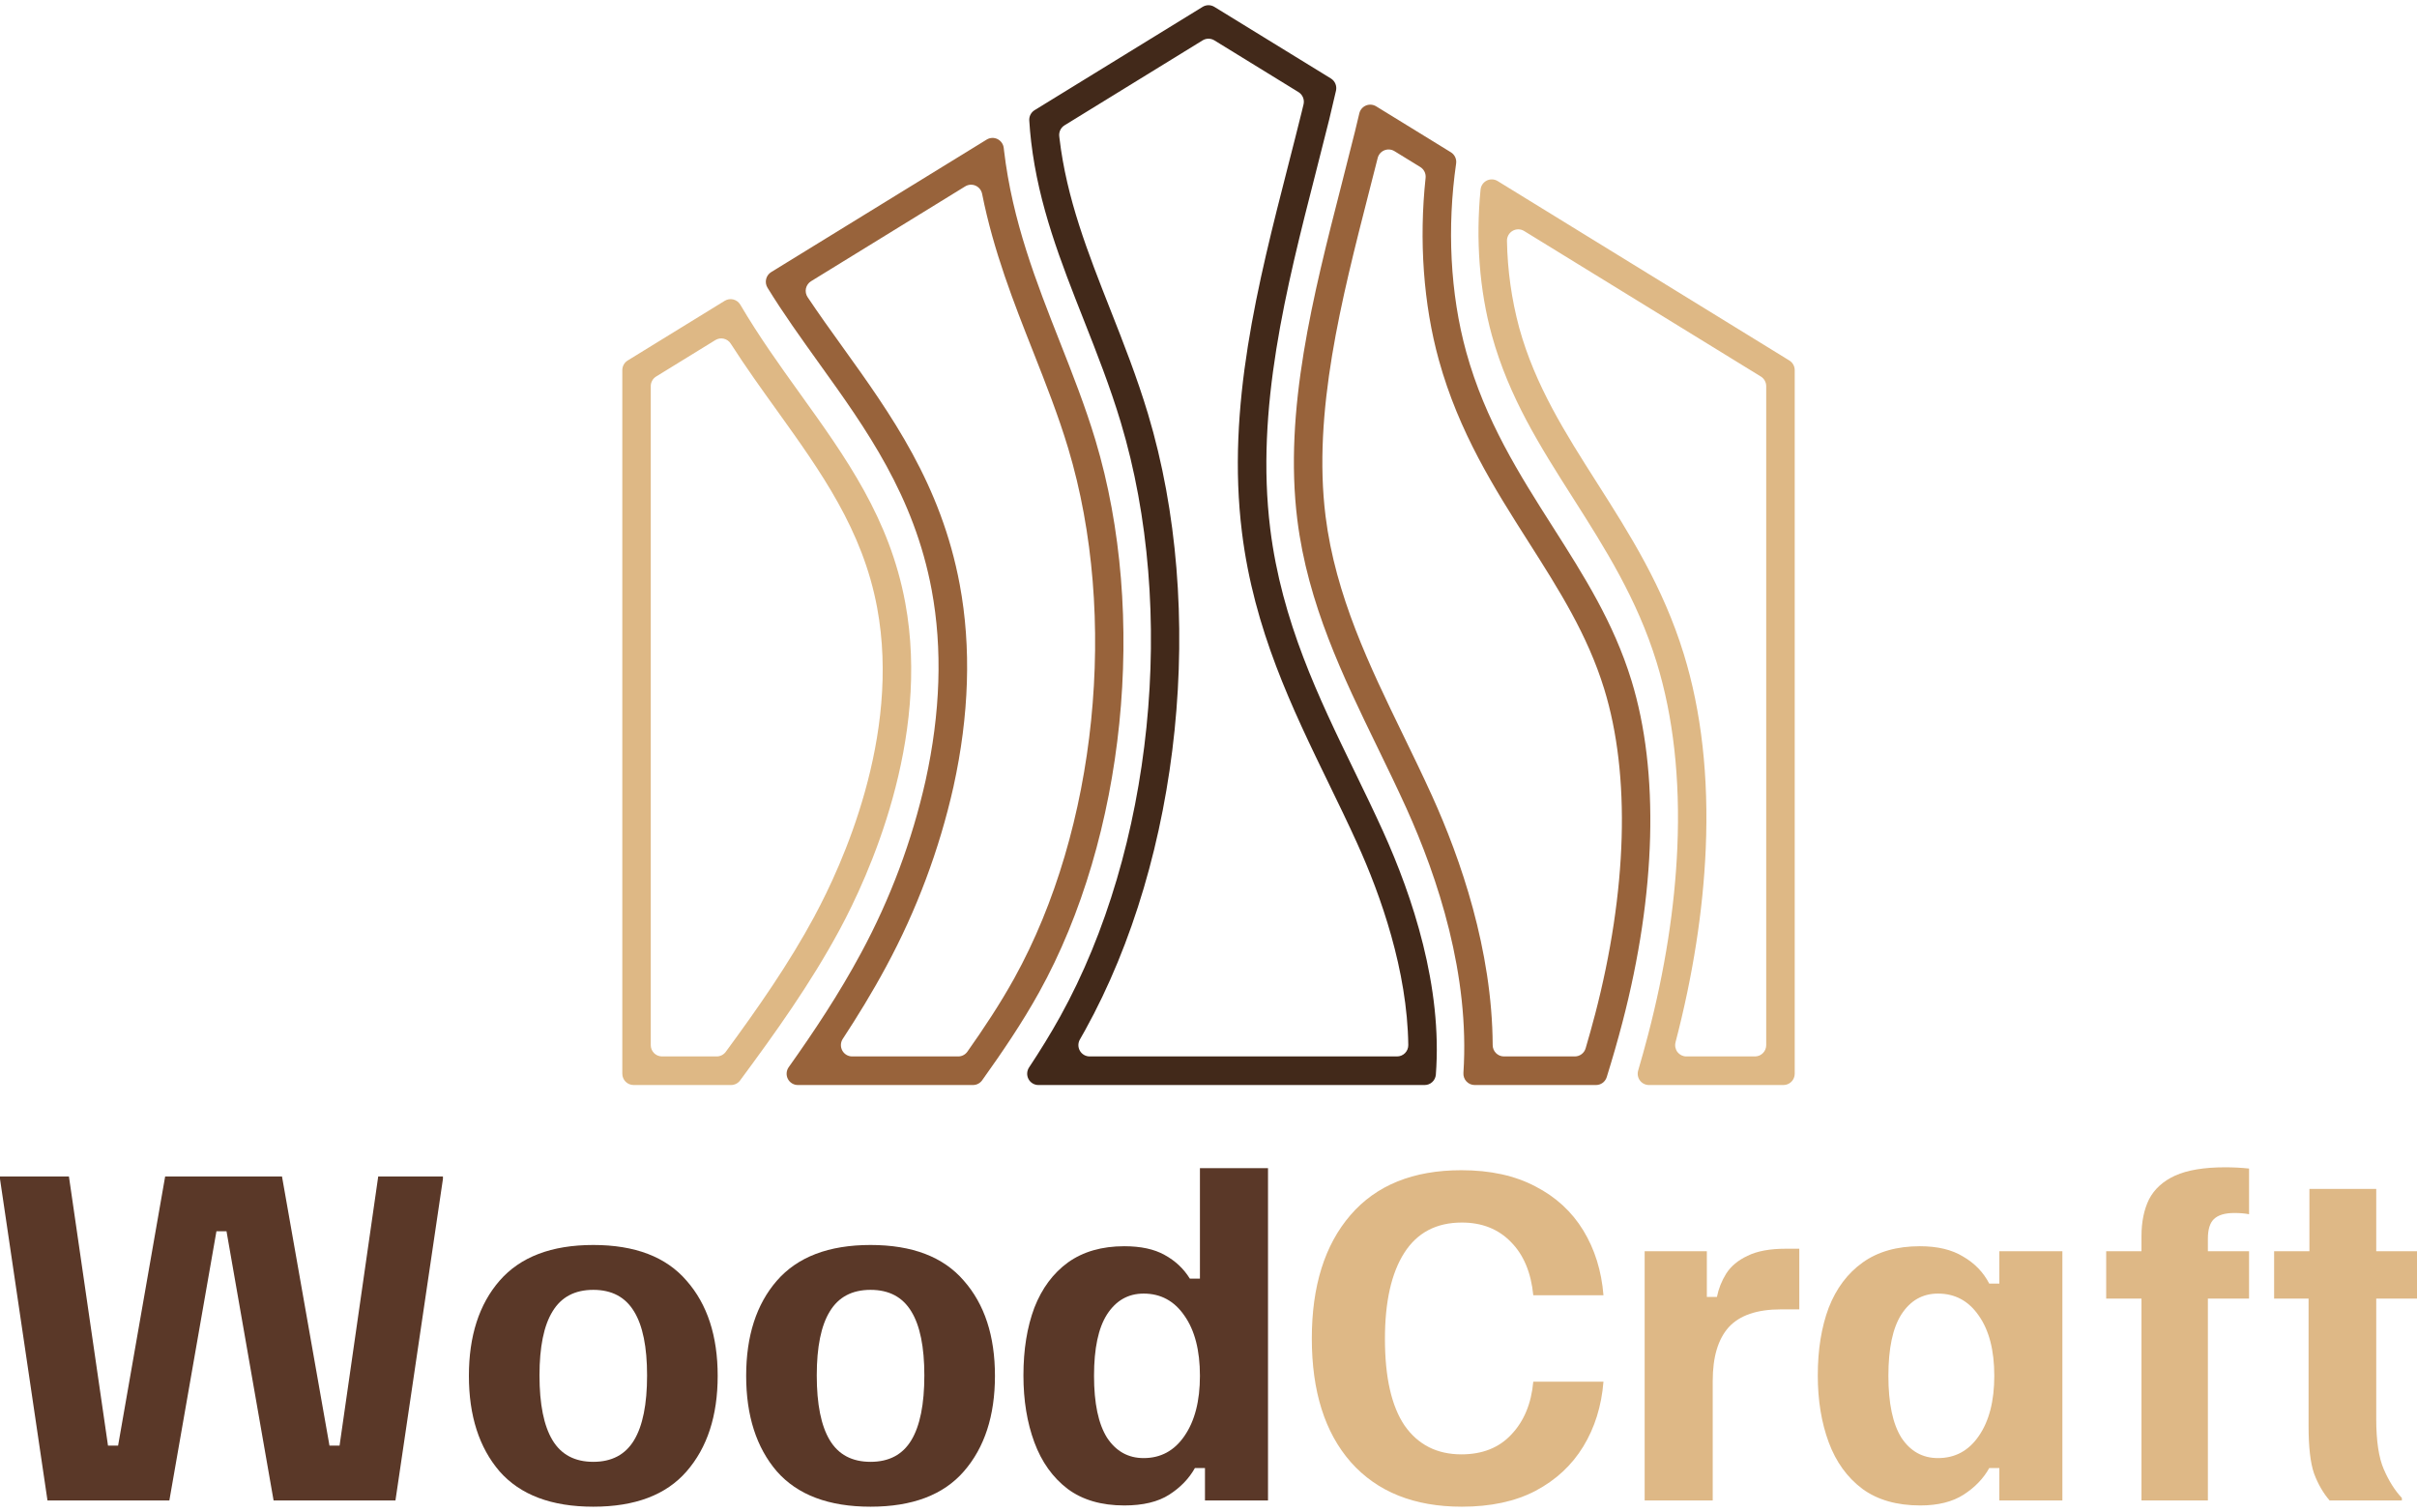 <svg width="235" height="147" viewBox="0 0 235 147" fill="none" xmlns="http://www.w3.org/2000/svg">
<path d="M145.613 17.605C145.455 17.508 145.275 17.452 145.09 17.444C144.904 17.436 144.72 17.475 144.554 17.557C144.388 17.64 144.246 17.764 144.14 17.917C144.035 18.071 143.97 18.248 143.952 18.433C143.482 23.255 143.828 28.183 145.053 32.613C146.723 38.651 149.754 43.417 152.965 48.463C156.016 53.26 159.173 58.221 161.074 64.406C162.694 69.672 163.369 75.73 163.084 82.413C162.836 88.215 161.878 94.344 160.235 100.632C159.932 101.794 159.612 102.947 159.275 104.092C159.227 104.256 159.218 104.429 159.248 104.597C159.278 104.765 159.346 104.923 159.448 105.06C159.55 105.197 159.682 105.308 159.834 105.384C159.986 105.46 160.154 105.5 160.324 105.5H173.403C173.693 105.5 173.972 105.384 174.177 105.178C174.382 104.972 174.497 104.693 174.497 104.401V35.989C174.497 35.801 174.449 35.616 174.357 35.452C174.266 35.288 174.134 35.151 173.974 35.052L145.613 17.605ZM170.633 102.72H163.956C163.79 102.72 163.626 102.681 163.477 102.608C163.329 102.534 163.199 102.427 163.097 102.295C162.996 102.163 162.927 102.009 162.894 101.845C162.861 101.682 162.866 101.513 162.909 101.352V101.338C164.601 94.858 165.588 88.531 165.845 82.533C166.144 75.531 165.427 69.155 163.708 63.585C161.695 57.041 158.438 51.918 155.285 46.965C152.19 42.1 149.267 37.505 147.708 31.867C146.969 29.113 146.57 26.278 146.52 23.426C146.515 23.228 146.564 23.032 146.66 22.86C146.757 22.687 146.897 22.544 147.068 22.445C147.239 22.346 147.433 22.296 147.629 22.298C147.826 22.301 148.019 22.357 148.187 22.46L171.202 36.61C171.362 36.709 171.494 36.846 171.585 37.01C171.677 37.175 171.725 37.359 171.725 37.547V101.62C171.725 101.764 171.697 101.907 171.642 102.04C171.588 102.174 171.507 102.295 171.406 102.397C171.304 102.499 171.184 102.58 171.051 102.636C170.918 102.691 170.776 102.72 170.633 102.72Z" fill="#DEB885"/>
<path d="M106.508 42.8C105.527 39.535 104.264 36.328 103.042 33.228C100.773 27.468 98.427 21.51 97.619 14.628C97.609 14.547 97.601 14.467 97.591 14.387C97.57 14.204 97.504 14.028 97.398 13.877C97.292 13.726 97.15 13.604 96.985 13.522C96.819 13.441 96.636 13.403 96.452 13.412C96.268 13.42 96.09 13.475 95.933 13.572L74.993 26.449C74.868 26.524 74.759 26.623 74.673 26.74C74.586 26.858 74.524 26.992 74.49 27.134C74.455 27.276 74.449 27.423 74.472 27.567C74.495 27.712 74.546 27.85 74.622 27.974C76.166 30.491 77.899 32.896 79.661 35.36C84.196 41.674 88.884 48.203 90.588 57.38C91.644 63.074 91.443 69.308 89.99 75.906C88.673 81.76 86.56 87.403 83.71 92.679C81.574 96.649 79.152 100.29 76.683 103.766C76.567 103.93 76.498 104.123 76.484 104.325C76.469 104.526 76.511 104.727 76.603 104.906C76.695 105.085 76.834 105.236 77.006 105.34C77.177 105.445 77.374 105.5 77.575 105.5H94.601C94.775 105.5 94.946 105.459 95.101 105.379C95.256 105.299 95.389 105.184 95.491 105.042C97.43 102.324 99.36 99.499 101.037 96.473C109.412 81.364 111.612 59.786 106.508 42.8ZM98.616 95.121C97.203 97.672 95.587 100.089 94.058 102.255C93.957 102.399 93.823 102.516 93.668 102.597C93.512 102.678 93.34 102.72 93.165 102.72H82.853C82.655 102.72 82.461 102.665 82.292 102.563C82.122 102.461 81.983 102.315 81.89 102.14C81.796 101.965 81.752 101.768 81.761 101.569C81.77 101.371 81.832 101.179 81.941 101.013C83.366 98.84 84.805 96.499 86.149 94.002C89.123 88.499 91.328 82.612 92.702 76.505C94.236 69.54 94.444 62.934 93.319 56.869C91.502 47.079 86.624 40.293 81.916 33.731C80.776 32.151 79.621 30.535 78.523 28.895C78.44 28.772 78.383 28.634 78.355 28.488C78.327 28.342 78.329 28.192 78.36 28.047C78.392 27.902 78.452 27.765 78.538 27.644C78.623 27.523 78.733 27.421 78.859 27.343L93.843 18.123C93.993 18.031 94.162 17.976 94.338 17.963C94.513 17.951 94.689 17.981 94.85 18.051C95.011 18.122 95.153 18.23 95.264 18.367C95.375 18.504 95.451 18.666 95.487 18.838C96.603 24.437 98.562 29.408 100.472 34.245C101.672 37.293 102.914 40.443 103.861 43.598C108.759 59.916 106.652 80.62 98.616 95.121Z" fill="#98633B"/>
<path d="M88.013 58.593C86.494 50.404 82.258 44.505 77.772 38.26C75.788 35.497 73.772 32.68 71.98 29.628C71.906 29.502 71.808 29.392 71.692 29.305C71.576 29.218 71.443 29.154 71.302 29.119C71.161 29.083 71.015 29.076 70.871 29.099C70.728 29.121 70.59 29.171 70.466 29.247L61.029 35.052C60.869 35.151 60.737 35.288 60.645 35.452C60.554 35.616 60.506 35.801 60.506 35.989V104.4C60.506 104.691 60.621 104.971 60.826 105.177C61.031 105.383 61.31 105.499 61.6 105.499H71.077C71.248 105.499 71.416 105.459 71.569 105.382C71.721 105.305 71.854 105.194 71.956 105.056C75.359 100.454 78.793 95.671 81.654 90.364C84.39 85.281 90.497 72.008 88.013 58.593ZM79.219 89.04C76.691 93.732 73.697 98.005 70.563 102.274C70.461 102.412 70.328 102.524 70.175 102.602C70.022 102.679 69.853 102.72 69.682 102.72H64.366C64.222 102.72 64.08 102.691 63.947 102.636C63.814 102.581 63.694 102.5 63.592 102.398C63.49 102.295 63.41 102.174 63.355 102.041C63.3 101.907 63.272 101.764 63.272 101.62V37.547C63.272 37.359 63.32 37.175 63.412 37.01C63.503 36.846 63.635 36.709 63.795 36.61L69.555 33.066C69.799 32.916 70.092 32.868 70.37 32.933C70.649 32.997 70.891 33.168 71.046 33.41C72.499 35.676 74.028 37.806 75.523 39.887C79.819 45.88 83.882 51.526 85.285 59.102C87.612 71.645 81.815 84.217 79.213 89.04H79.219Z" fill="#DEB885"/>
<path d="M134.461 80.813C133.58 78.87 132.626 76.907 131.703 75.008C128.22 67.843 124.622 60.431 123.502 51.417C122.058 39.728 125.049 28.047 127.937 16.754C128.364 15.065 128.815 13.32 129.236 11.62C129.469 10.666 129.69 9.73 129.897 8.811C129.947 8.587 129.926 8.353 129.837 8.141C129.749 7.93 129.596 7.751 129.401 7.631L118.069 0.667C117.898 0.562 117.7 0.506 117.499 0.506C117.298 0.506 117.101 0.562 116.93 0.667L100.595 10.71C100.425 10.815 100.286 10.964 100.194 11.142C100.102 11.319 100.061 11.519 100.074 11.719C100.115 12.406 100.176 13.089 100.256 13.768C100.987 19.99 103.121 25.406 105.384 31.14C106.639 34.325 107.937 37.619 108.972 41.066C114.465 59.348 112.099 82.559 103.084 98.831C102.126 100.558 101.105 102.203 100.052 103.793C99.943 103.958 99.88 104.151 99.871 104.349C99.861 104.548 99.906 104.745 99.999 104.92C100.092 105.095 100.231 105.241 100.401 105.344C100.571 105.446 100.765 105.5 100.962 105.5H138.513C138.787 105.501 139.051 105.399 139.253 105.213C139.456 105.027 139.581 104.772 139.604 104.498C140.261 95.958 137.351 87.186 134.461 80.813ZM135.827 102.72H105.944C105.752 102.72 105.563 102.669 105.397 102.573C105.231 102.477 105.093 102.338 104.997 102.171C104.9 102.005 104.85 101.815 104.849 101.622C104.849 101.43 104.899 101.24 104.995 101.073C105.168 100.775 105.334 100.479 105.498 100.183C114.854 83.3 117.313 59.22 111.623 40.263C110.555 36.705 109.236 33.357 107.96 30.117C105.769 24.556 103.7 19.305 103.011 13.441C103.011 13.376 102.995 13.31 102.988 13.243C102.965 13.035 103.002 12.825 103.093 12.638C103.185 12.45 103.328 12.293 103.505 12.184L116.93 3.924C117.101 3.819 117.298 3.763 117.499 3.763C117.7 3.763 117.898 3.819 118.069 3.924L126.249 8.955C126.445 9.076 126.599 9.256 126.687 9.47C126.776 9.684 126.795 9.921 126.741 10.146C126.677 10.415 126.612 10.684 126.546 10.95C126.129 12.643 125.683 14.384 125.253 16.061C122.297 27.605 119.239 39.542 120.753 51.761C121.925 61.236 125.63 68.857 129.213 76.227C130.13 78.113 131.075 80.058 131.939 81.965C134.266 87.094 136.831 94.364 136.925 101.614C136.926 101.759 136.899 101.903 136.844 102.038C136.789 102.172 136.708 102.295 136.606 102.398C136.504 102.5 136.382 102.582 136.249 102.637C136.115 102.693 135.971 102.721 135.827 102.72Z" fill="#42291A"/>
<path d="M158.624 66.169C156.891 60.53 154.01 56.002 150.96 51.207C147.738 46.144 144.408 40.906 142.564 34.245C140.983 28.522 140.688 22.072 141.576 15.892C141.606 15.681 141.573 15.466 141.482 15.273C141.391 15.079 141.246 14.917 141.065 14.806L133.8 10.338C133.652 10.247 133.485 10.193 133.312 10.18C133.14 10.166 132.966 10.194 132.806 10.261C132.647 10.328 132.505 10.432 132.393 10.565C132.281 10.698 132.202 10.855 132.163 11.025C132.029 11.597 131.89 12.177 131.746 12.765C131.318 14.482 130.871 16.246 130.435 17.946C127.673 28.73 124.817 39.881 126.134 50.519C127.15 58.719 130.587 65.791 133.912 72.63C134.847 74.553 135.812 76.541 136.716 78.531C139.817 85.373 142.916 94.811 142.285 104.321C142.275 104.472 142.295 104.623 142.345 104.765C142.395 104.907 142.474 105.038 142.576 105.148C142.678 105.259 142.802 105.347 142.94 105.408C143.078 105.468 143.226 105.5 143.376 105.5H155.174C155.407 105.5 155.634 105.426 155.822 105.288C156.009 105.15 156.148 104.955 156.218 104.732C156.765 102.973 157.278 101.203 157.744 99.416C161.031 86.822 161.345 75.016 158.624 66.169ZM155.063 98.711C154.789 99.758 154.493 100.826 154.168 101.93C154.101 102.158 153.963 102.358 153.774 102.5C153.585 102.642 153.355 102.719 153.118 102.72H146.225C145.935 102.72 145.657 102.604 145.452 102.398C145.247 102.192 145.132 101.912 145.131 101.621C145.083 92.361 142.01 83.506 139.233 77.379C138.314 75.355 137.339 73.35 136.398 71.411C133.173 64.775 129.845 57.915 128.879 50.176C127.627 40.063 130.416 29.172 133.114 18.638C133.391 17.559 133.671 16.462 133.949 15.363C133.991 15.196 134.072 15.041 134.184 14.911C134.297 14.781 134.438 14.68 134.597 14.615C134.756 14.55 134.927 14.524 135.098 14.538C135.269 14.552 135.434 14.606 135.58 14.696L138.092 16.24C138.267 16.348 138.409 16.504 138.501 16.69C138.592 16.875 138.63 17.083 138.609 17.289C137.955 23.378 138.398 29.578 139.891 34.989C141.845 42.053 145.29 47.469 148.621 52.705C151.567 57.337 154.349 61.711 155.973 66.99C158.549 75.346 158.224 86.612 155.066 98.711H155.063Z" fill="#98633B"/>
<path d="M4.617 145.894L0 114.631V114.389H6.701L10.501 140.562H11.482L16.058 114.389H27.417L32.034 140.562H33.015L36.774 114.389H43.066V114.631L38.449 145.894H26.6L22.023 119.72H21.043L16.466 145.894H4.617Z" fill="#5A3828"/>
<path d="M57.684 146.5C53.626 146.5 50.589 145.356 48.573 143.067C46.584 140.751 45.59 137.654 45.59 133.777C45.59 129.899 46.584 126.816 48.573 124.527C50.589 122.211 53.626 121.053 57.684 121.053C61.743 121.053 64.767 122.211 66.755 124.527C68.771 126.816 69.779 129.899 69.779 133.777C69.779 137.654 68.771 140.751 66.755 143.067C64.767 145.356 61.743 146.5 57.684 146.5ZM57.684 142.138C59.482 142.138 60.803 141.438 61.648 140.037C62.492 138.637 62.914 136.537 62.914 133.736C62.914 130.963 62.492 128.889 61.648 127.516C60.803 126.116 59.482 125.416 57.684 125.416C55.887 125.416 54.566 126.116 53.721 127.516C52.877 128.889 52.454 130.963 52.454 133.736C52.454 136.537 52.877 138.637 53.721 140.037C54.566 141.438 55.887 142.138 57.684 142.138Z" fill="#5A3828"/>
<path d="M84.642 146.5C80.584 146.5 77.546 145.356 75.531 143.067C73.542 140.751 72.548 137.654 72.548 133.777C72.548 129.899 73.542 126.816 75.531 124.527C77.546 122.211 80.584 121.053 84.642 121.053C88.701 121.053 91.725 122.211 93.713 124.527C95.729 126.816 96.737 129.899 96.737 133.777C96.737 137.654 95.729 140.751 93.713 143.067C91.725 145.356 88.701 146.5 84.642 146.5ZM84.642 142.138C86.44 142.138 87.761 141.438 88.606 140.037C89.45 138.637 89.872 136.537 89.872 133.736C89.872 130.963 89.45 128.889 88.606 127.516C87.761 126.116 86.44 125.416 84.642 125.416C82.844 125.416 81.523 126.116 80.679 127.516C79.835 128.889 79.412 130.963 79.412 133.736C79.412 136.537 79.835 138.637 80.679 140.037C81.523 141.438 82.844 142.138 84.642 142.138Z" fill="#5A3828"/>
<path d="M109.312 146.379C107.078 146.379 105.24 145.84 103.796 144.763C102.352 143.659 101.276 142.151 100.568 140.239C99.86 138.327 99.506 136.16 99.506 133.736C99.506 131.232 99.86 129.037 100.568 127.152C101.304 125.267 102.393 123.8 103.837 122.75C105.308 121.7 107.133 121.174 109.312 121.174C110.919 121.174 112.227 121.457 113.235 122.023C114.27 122.588 115.087 123.356 115.686 124.325H116.667V113.581H123.286V145.894H117.157V142.744H116.177C115.604 143.767 114.774 144.629 113.684 145.329C112.594 146.029 111.137 146.379 109.312 146.379ZM111.192 141.774C112.853 141.774 114.174 141.061 115.155 139.633C116.163 138.179 116.667 136.227 116.667 133.777C116.667 131.299 116.163 129.347 115.155 127.92C114.174 126.493 112.853 125.779 111.192 125.779C109.693 125.779 108.509 126.452 107.637 127.799C106.792 129.118 106.37 131.111 106.37 133.777C106.37 136.442 106.792 138.449 107.637 139.795C108.509 141.114 109.693 141.774 111.192 141.774Z" fill="#5A3828"/>
<path d="M142.132 146.5C137.501 146.5 133.906 145.059 131.345 142.178C128.812 139.297 127.545 135.285 127.545 130.141C127.545 125.052 128.798 121.053 131.304 118.145C133.81 115.237 137.406 113.783 142.091 113.783C144.897 113.783 147.294 114.308 149.283 115.358C151.271 116.381 152.824 117.808 153.941 119.64C155.057 121.471 155.711 123.571 155.902 125.941H149.078C148.86 123.733 148.138 122.009 146.913 120.771C145.687 119.505 144.093 118.872 142.132 118.872C139.653 118.872 137.787 119.855 136.534 121.821C135.281 123.786 134.655 126.573 134.655 130.182C134.655 133.925 135.295 136.739 136.575 138.624C137.883 140.482 139.721 141.411 142.091 141.411C144.134 141.411 145.755 140.764 146.954 139.472C148.179 138.179 148.888 136.469 149.078 134.342H155.902C155.711 136.712 155.057 138.812 153.941 140.643C152.824 142.474 151.271 143.915 149.283 144.965C147.321 145.988 144.938 146.5 142.132 146.5Z" fill="#DEB886"/>
<path d="M159.906 145.894V121.659H165.953V126.102H166.934C167.097 125.294 167.397 124.54 167.833 123.84C168.296 123.113 168.991 122.534 169.917 122.103C170.843 121.646 172.082 121.417 173.635 121.417H174.942V127.314H173.145C170.829 127.314 169.14 127.893 168.078 129.051C167.043 130.209 166.525 131.946 166.525 134.261V145.894H159.906Z" fill="#DEB886"/>
<path d="M186.71 146.379C184.422 146.379 182.542 145.84 181.071 144.763C179.601 143.659 178.511 142.151 177.803 140.239C177.094 138.327 176.74 136.16 176.74 133.736C176.74 131.232 177.094 129.037 177.803 127.152C178.538 125.267 179.641 123.8 181.112 122.75C182.583 121.7 184.436 121.174 186.669 121.174C188.385 121.174 189.788 121.511 190.878 122.184C191.995 122.83 192.839 123.706 193.411 124.81H194.392V121.659H200.521V145.894H194.392V142.744H193.411C192.839 143.767 192.008 144.629 190.919 145.329C189.829 146.029 188.426 146.379 186.71 146.379ZM188.426 141.774C190.088 141.774 191.409 141.061 192.39 139.633C193.398 138.179 193.901 136.227 193.901 133.777C193.901 131.299 193.398 129.347 192.39 127.92C191.409 126.493 190.088 125.779 188.426 125.779C186.928 125.779 185.743 126.452 184.871 127.799C184.027 129.118 183.605 131.111 183.605 133.777C183.605 136.442 184.027 138.449 184.871 139.795C185.743 141.114 186.928 141.774 188.426 141.774Z" fill="#DEB886"/>
<path d="M208.212 145.894V126.264H204.78V121.659H208.212V120.205C208.212 118.805 208.457 117.606 208.947 116.61C209.465 115.614 210.309 114.846 211.481 114.308C212.679 113.769 214.3 113.5 216.343 113.5C217.133 113.5 217.909 113.54 218.672 113.621V118.064C218.263 117.983 217.787 117.943 217.242 117.943C216.316 117.943 215.648 118.145 215.24 118.549C214.858 118.926 214.668 119.559 214.668 120.447V121.659H218.672V126.264H214.668V145.894H208.212Z" fill="#DEB886"/>
<path d="M226.501 145.894C225.875 145.167 225.371 144.292 224.989 143.269C224.635 142.245 224.458 140.711 224.458 138.664V126.264H221.108V121.659H224.54V115.6H231.037V121.659H235V126.264H231.037V137.977C231.037 140.105 231.282 141.734 231.772 142.865C232.262 143.996 232.848 144.925 233.529 145.652V145.894H226.501Z" fill="#DEB886"/>
</svg>
